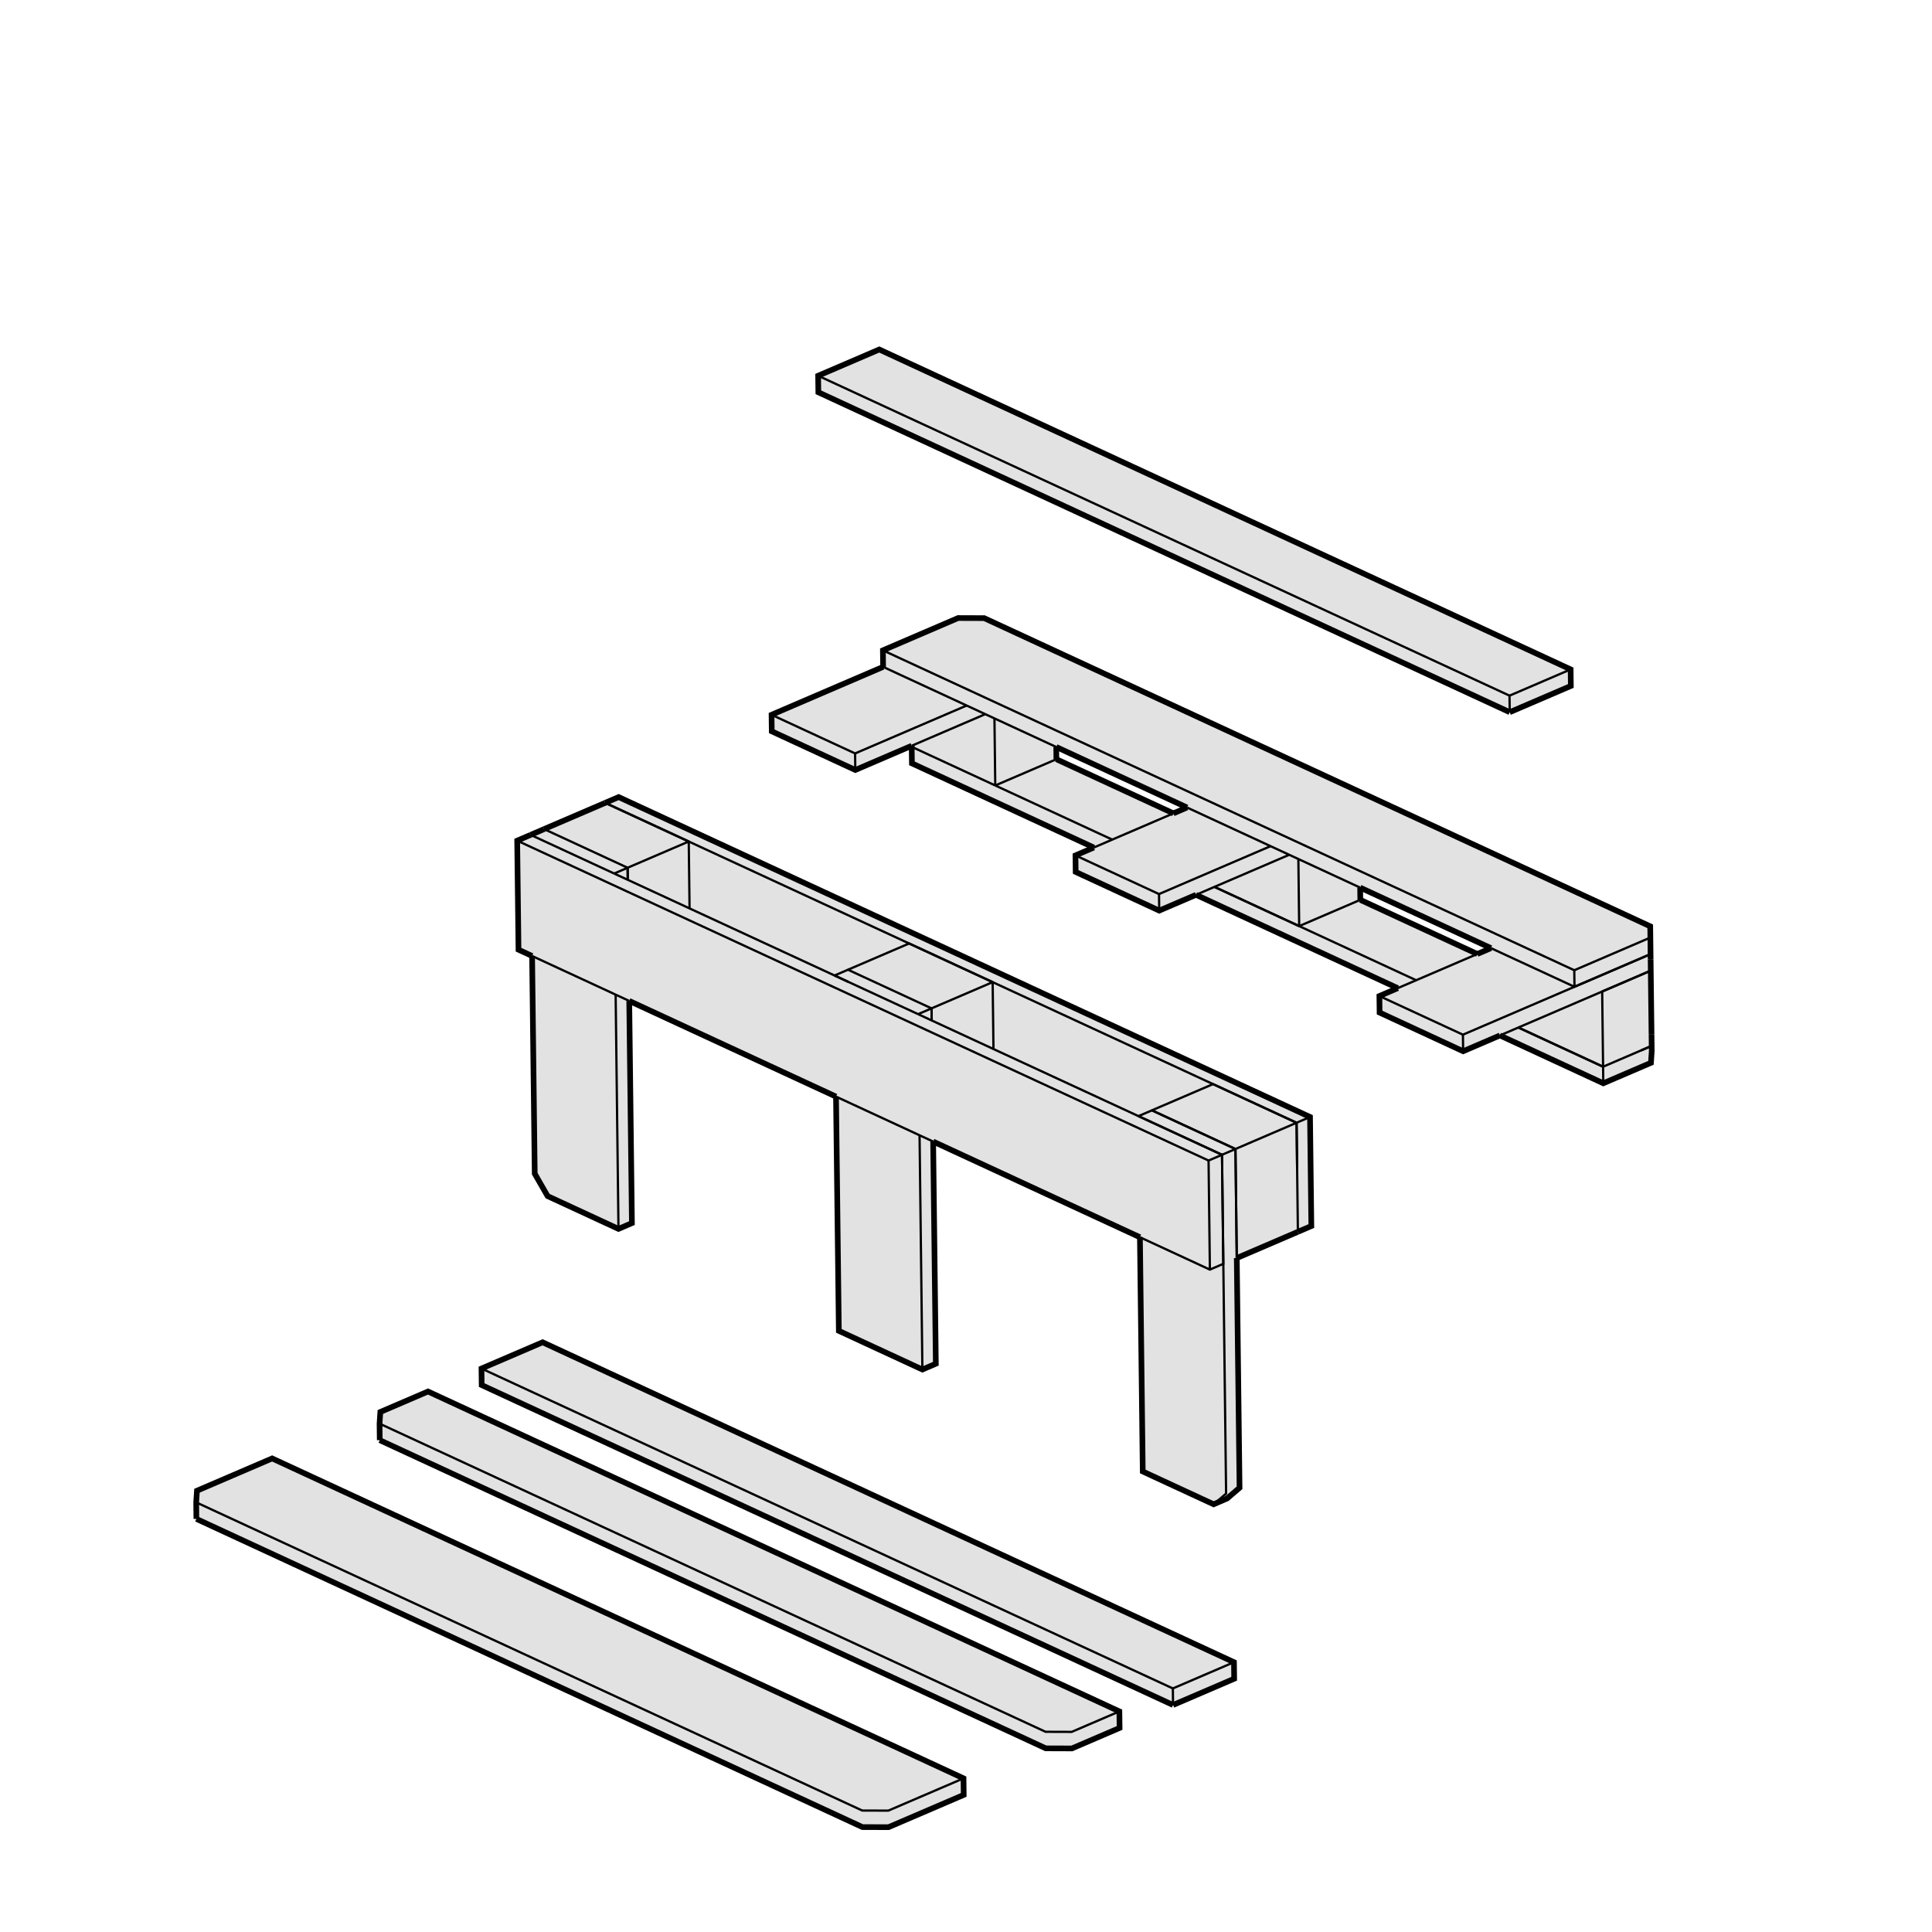 <?xml version="1.0" encoding="ascii"?>
<svg xmlns="http://www.w3.org/2000/svg" xmlns:inkscape="http://www.inkscape.org/namespaces/inkscape" height="1024" version="1.1" width="1024">
  <g id="RenderLayer_Contour" inkscape:groupmode="lineset" inkscape:label="RenderLayer_Contour">
    <g id="fills" inkscape:groupmode="layer" inkscape:label="fills">
      <path d=" M 201.279, 763.316 554.282, 926.657 568.127, 926.705 593.396, 915.854 593.290, 907.085 226.851, 737.526 201.582, 748.377 201.173, 754.546 201.279, 763.316 z" fill="rgb(226, 226, 226)" fill-opacity="1.0" fill-rule="evenodd" stroke="none"/>
      <path d=" M 104.093, 805.051 457.096, 968.392 470.941, 968.440 510.787, 951.329 510.681, 942.559 144.242, 773.001 104.396, 790.112 103.987, 796.281 104.093, 805.051 z" fill="rgb(226, 226, 226)" fill-opacity="1.0" fill-rule="evenodd" stroke="none"/>
      <path d=" M 621.742, 903.682 654.137, 889.770 654.031, 881.000 287.592, 711.442 255.197, 725.353 255.303, 734.123 621.742, 903.682 z" fill="rgb(226, 226, 226)" fill-opacity="1.0" fill-rule="evenodd" stroke="none"/>
      <path d=" M 655.514, 666.796 655.514, 666.796 z" fill="rgb(226, 226, 226)" fill-opacity="1.0" fill-rule="evenodd" stroke="none"/>
      <path d=" M 656.985, 788.575 655.514, 666.796 687.910, 652.884 687.910, 652.884 695.037, 649.823 694.338, 592.023 327.899, 422.465 320.772, 425.525 320.772, 425.525 288.377, 439.437 288.377, 439.437 281.250, 442.497 281.250, 442.498 274.123, 445.558 274.821, 503.358 282.025, 506.692 283.419, 622.077 290.243, 633.955 327.803, 651.335 334.930, 648.274 333.507, 530.514 443.106, 581.227 444.606, 705.382 488.884, 725.870 496.011, 722.809 494.588, 605.049 604.186, 655.762 605.686, 779.917 643.246, 797.296 650.373, 794.236 656.985, 788.575 z" fill="rgb(226, 226, 226)" fill-opacity="1.0" fill-rule="evenodd" stroke="none"/>
      <path d=" M 800.183, 377.479 832.579, 363.567 832.473, 354.797 466.034, 185.239 433.638, 199.151 433.744, 207.920 800.183, 377.479 z" fill="rgb(226, 226, 226)" fill-opacity="1.0" fill-rule="evenodd" stroke="none"/>
      <path d=" M 874.866, 508.505 874.866, 508.505 874.866, 508.505 874.760, 499.736 874.760, 499.735 874.654, 490.966 521.651, 327.625 507.806, 327.577 467.960, 344.688 468.066, 353.458 408.944, 378.846 409.050, 387.616 453.328, 408.104 483.225, 395.266 483.231, 395.829 483.231, 395.829 483.337, 404.599 579.743, 449.208 570.024, 453.381 570.130, 462.151 614.409, 482.639 633.902, 474.268 740.824, 523.743 731.105, 527.916 731.211, 536.686 775.489, 557.174 794.983, 548.803 849.776, 574.157 875.045, 563.306 875.454, 557.137 875.348, 548.367 875.348, 548.367 874.866, 508.505 z M 720.985, 476.941 720.985, 476.941 720.907, 470.452 790.227, 502.528 782.994, 505.634 720.985, 476.941 z  M 559.905, 402.406 559.905, 402.406 559.826, 395.917 629.146, 427.993 621.914, 431.099 559.905, 402.406 z" fill="rgb(226, 226, 226)" fill-opacity="1.0" fill-rule="evenodd" stroke="none"/>
    </g>
    <g id="strokes" inkscape:groupmode="layer" inkscape:label="strokes">
      <path d=" M 875.348, 548.367 874.866, 508.505 874.866, 508.505 " fill="none" stroke="rgb(0, 0, 0)" stroke-linecap="butt" stroke-linejoin="mitter" stroke-opacity="1.0" stroke-width="3.0"/>
      <path d=" M 483.231, 395.829 483.337, 404.599 574.093, 446.593 579.743, 449.208 " fill="none" stroke="rgb(0, 0, 0)" stroke-linecap="butt" stroke-linejoin="mitter" stroke-opacity="1.0" stroke-width="3.0"/>
      <path d=" M 794.983, 548.803 849.776, 574.157 875.045, 563.306 875.454, 557.137 875.348, 548.367 875.348, 548.367 " fill="none" stroke="rgb(0, 0, 0)" stroke-linecap="butt" stroke-linejoin="mitter" stroke-opacity="1.0" stroke-width="3.0"/>
      <path d=" M 740.824, 523.743 731.105, 527.916 731.211, 536.686 775.489, 557.174 794.983, 548.803 " fill="none" stroke="rgb(0, 0, 0)" stroke-linecap="butt" stroke-linejoin="mitter" stroke-opacity="1.0" stroke-width="3.0"/>
      <path d=" M 874.866, 508.505 874.866, 508.505 874.760, 499.736 874.760, 499.735 " fill="none" stroke="rgb(0, 0, 0)" stroke-linecap="butt" stroke-linejoin="mitter" stroke-opacity="1.0" stroke-width="3.0"/>
      <path d=" M 800.183, 377.479 832.579, 363.567 832.473, 354.797 741.718, 312.803 650.962, 270.809 560.207, 228.815 466.034, 185.239 433.638, 199.151 433.744, 207.920 524.499, 249.914 615.254, 291.909 706.009, 333.903 800.183, 377.479 " fill="none" stroke="rgb(0, 0, 0)" stroke-linecap="butt" stroke-linejoin="mitter" stroke-opacity="1.0" stroke-width="3.0"/>
      <path d=" M 874.760, 499.735 874.654, 490.966 783.899, 448.972 693.144, 406.978 602.389, 364.983 521.651, 327.625 507.806, 327.577 467.960, 344.688 468.066, 353.458 " fill="none" stroke="rgb(0, 0, 0)" stroke-linecap="butt" stroke-linejoin="mitter" stroke-opacity="1.0" stroke-width="3.0"/>
      <path d=" M 579.743, 449.208 570.024, 453.381 570.130, 462.151 614.409, 482.639 633.902, 474.268 " fill="none" stroke="rgb(0, 0, 0)" stroke-linecap="butt" stroke-linejoin="mitter" stroke-opacity="1.0" stroke-width="3.0"/>
      <path d=" M 468.066, 353.458 408.944, 378.846 409.050, 387.616 453.328, 408.104 483.225, 395.266 " fill="none" stroke="rgb(0, 0, 0)" stroke-linecap="butt" stroke-linejoin="mitter" stroke-opacity="1.0" stroke-width="3.0"/>
      <path d=" M 720.985, 476.941 720.985, 476.941 720.907, 470.452 " fill="none" stroke="rgb(0, 0, 0)" stroke-linecap="butt" stroke-linejoin="mitter" stroke-opacity="1.0" stroke-width="3.0"/>
      <path d=" M 483.225, 395.266 483.231, 395.829 483.231, 395.829 " fill="none" stroke="rgb(0, 0, 0)" stroke-linecap="butt" stroke-linejoin="mitter" stroke-opacity="1.0" stroke-width="3.0"/>
      <path d=" M 559.905, 402.406 559.905, 402.406 559.826, 395.917 " fill="none" stroke="rgb(0, 0, 0)" stroke-linecap="butt" stroke-linejoin="mitter" stroke-opacity="1.0" stroke-width="3.0"/>
      <path d=" M 604.186, 655.762 605.394, 755.755 605.686, 779.917 643.246, 797.296 650.373, 794.236 656.985, 788.575 655.777, 688.582 655.514, 666.796 " fill="none" stroke="rgb(0, 0, 0)" stroke-linecap="butt" stroke-linejoin="mitter" stroke-opacity="1.0" stroke-width="3.0"/>
      <path d=" M 281.250, 442.498 274.123, 445.558 274.821, 503.358 282.025, 506.692 " fill="none" stroke="rgb(0, 0, 0)" stroke-linecap="butt" stroke-linejoin="mitter" stroke-opacity="1.0" stroke-width="3.0"/>
      <path d=" M 655.514, 666.796 655.514, 666.796 687.910, 652.884 687.910, 652.884 " fill="none" stroke="rgb(0, 0, 0)" stroke-linecap="butt" stroke-linejoin="mitter" stroke-opacity="1.0" stroke-width="3.0"/>
      <path d=" M 687.910, 652.884 695.037, 649.823 694.338, 592.023 603.583, 550.029 512.828, 508.035 422.073, 466.041 327.899, 422.465 320.774, 425.525 320.773, 425.525 " fill="none" stroke="rgb(0, 0, 0)" stroke-linecap="butt" stroke-linejoin="mitter" stroke-opacity="1.0" stroke-width="3.0"/>
      <path d=" M 443.106, 581.227 444.314, 681.220 444.606, 705.382 488.884, 725.870 496.011, 722.809 494.803, 622.817 494.588, 605.049 " fill="none" stroke="rgb(0, 0, 0)" stroke-linecap="butt" stroke-linejoin="mitter" stroke-opacity="1.0" stroke-width="3.0"/>
      <path d=" M 288.377, 439.437 288.377, 439.437 281.250, 442.497 281.250, 442.498 " fill="none" stroke="rgb(0, 0, 0)" stroke-linecap="butt" stroke-linejoin="mitter" stroke-opacity="1.0" stroke-width="3.0"/>
      <path d=" M 282.025, 506.692 283.233, 606.684 283.419, 622.077 290.243, 633.955 327.803, 651.335 334.930, 648.274 333.722, 548.282 333.507, 530.514 " fill="none" stroke="rgb(0, 0, 0)" stroke-linecap="butt" stroke-linejoin="mitter" stroke-opacity="1.0" stroke-width="3.0"/>
      <path d=" M 320.772, 425.525 320.772, 425.525 288.377, 439.437 " fill="none" stroke="rgb(0, 0, 0)" stroke-linecap="butt" stroke-linejoin="mitter" stroke-opacity="1.0" stroke-width="3.0"/>
      <path d=" M 621.742, 903.682 654.137, 889.770 654.031, 881.000 563.276, 839.006 472.521, 797.012 381.766, 755.018 287.592, 711.442 255.197, 725.353 255.303, 734.123 346.058, 776.117 436.813, 818.111 527.568, 860.106 621.742, 903.682 " fill="none" stroke="rgb(0, 0, 0)" stroke-linecap="butt" stroke-linejoin="mitter" stroke-opacity="1.0" stroke-width="3.0"/>
      <path d=" M 104.093, 805.051 194.848, 847.045 285.603, 889.039 376.358, 931.033 457.096, 968.392 470.941, 968.440 510.787, 951.329 510.681, 942.559 419.926, 900.565 329.171, 858.571 238.416, 816.577 144.242, 773.001 104.396, 790.112 103.987, 796.281 104.093, 805.051 " fill="none" stroke="rgb(0, 0, 0)" stroke-linecap="butt" stroke-linejoin="mitter" stroke-opacity="1.0" stroke-width="3.0"/>
      <path d=" M 201.279, 763.316 292.034, 805.310 382.789, 847.304 473.545, 889.298 554.282, 926.657 568.127, 926.705 593.396, 915.854 593.290, 907.085 502.535, 865.090 411.780, 823.096 321.025, 781.102 226.851, 737.526 201.582, 748.377 201.173, 754.546 201.279, 763.316 " fill="none" stroke="rgb(0, 0, 0)" stroke-linecap="butt" stroke-linejoin="mitter" stroke-opacity="1.0" stroke-width="3.0"/>
      <path d=" M 494.588, 605.049 585.343, 647.043 604.186, 655.762 " fill="none" stroke="rgb(0, 0, 0)" stroke-linecap="butt" stroke-linejoin="mitter" stroke-opacity="1.0" stroke-width="3.0"/>
      <path d=" M 333.507, 530.514 424.263, 572.508 443.106, 581.227 " fill="none" stroke="rgb(0, 0, 0)" stroke-linecap="butt" stroke-linejoin="mitter" stroke-opacity="1.0" stroke-width="3.0"/>
      <path d=" M 629.146, 427.993 621.914, 431.099 " fill="none" stroke="rgb(0, 0, 0)" stroke-linecap="butt" stroke-linejoin="mitter" stroke-opacity="1.0" stroke-width="3.0"/>
      <path d=" M 720.907, 470.452 790.227, 502.528 " fill="none" stroke="rgb(0, 0, 0)" stroke-linecap="butt" stroke-linejoin="mitter" stroke-opacity="1.0" stroke-width="3.0"/>
      <path d=" M 559.826, 395.917 629.146, 427.993 " fill="none" stroke="rgb(0, 0, 0)" stroke-linecap="butt" stroke-linejoin="mitter" stroke-opacity="1.0" stroke-width="3.0"/>
      <path d=" M 790.227, 502.528 782.994, 505.634 " fill="none" stroke="rgb(0, 0, 0)" stroke-linecap="butt" stroke-linejoin="mitter" stroke-opacity="1.0" stroke-width="3.0"/>
      <path d=" M 633.902, 474.268 724.657, 516.262 740.824, 523.743 " fill="none" stroke="rgb(0, 0, 0)" stroke-linecap="butt" stroke-linejoin="mitter" stroke-opacity="1.0" stroke-width="3.0"/>
      <path d=" M 621.914, 431.099 559.905, 402.406 " fill="none" stroke="rgb(0, 0, 0)" stroke-linecap="butt" stroke-linejoin="mitter" stroke-opacity="1.0" stroke-width="3.0"/>
      <path d=" M 782.994, 505.634 720.985, 476.941 " fill="none" stroke="rgb(0, 0, 0)" stroke-linecap="butt" stroke-linejoin="mitter" stroke-opacity="1.0" stroke-width="3.0"/>
    </g>
  </g>
  <g id="RenderLayer_InLine" inkscape:groupmode="lineset" inkscape:label="RenderLayer_InLine">
    <g id="strokes" inkscape:groupmode="layer" inkscape:label="strokes">
      <path d=" M 805.386, 544.336 805.392, 544.899 805.392, 544.899 814.468, 549.099 823.543, 553.298 832.619, 557.498 841.694, 561.697 849.670, 565.388 849.670, 565.388 858.859, 561.442 868.048, 557.496 869.854, 556.720 872.291, 555.674 874.939, 554.537 875.348, 548.367 875.348, 548.367 " fill="none" stroke="rgb(0, 0, 0)" stroke-linecap="butt" stroke-linejoin="mitter" stroke-opacity="1.0" stroke-width="1.2"/>
      <path d=" M 849.670, 565.388 849.550, 555.388 849.429, 545.389 849.319, 536.324 849.198, 526.324 849.189, 525.525 849.189, 525.525 853.147, 523.826 862.336, 519.880 871.524, 515.934 874.457, 514.674 874.866, 508.505 " fill="none" stroke="rgb(0, 0, 0)" stroke-linecap="butt" stroke-linejoin="mitter" stroke-opacity="1.0" stroke-width="1.2"/>
      <path d=" M 869.854, 556.720 874.939, 554.537 875.348, 548.367 " fill="none" stroke="rgb(0, 0, 0)" stroke-linecap="butt" stroke-linejoin="mitter" stroke-opacity="1.0" stroke-width="1.2"/>
      <path d=" M 849.776, 574.157 849.670, 565.388 849.670, 565.388 840.595, 561.188 831.519, 556.989 822.444, 552.789 813.368, 548.590 805.392, 544.899 804.758, 544.606 " fill="none" stroke="rgb(0, 0, 0)" stroke-linecap="butt" stroke-linejoin="mitter" stroke-opacity="1.0" stroke-width="1.2"/>
      <path d=" M 874.760, 499.736 874.351, 505.905 871.704, 507.042 862.515, 510.988 853.326, 514.933 844.138, 518.879 834.949, 522.825 827.272, 526.122 818.084, 530.068 808.895, 534.014 805.280, 535.566 796.091, 539.512 786.903, 543.458 785.102, 544.231 775.913, 548.177 775.383, 548.405 " fill="none" stroke="rgb(0, 0, 0)" stroke-linecap="butt" stroke-linejoin="mitter" stroke-opacity="1.0" stroke-width="1.2"/>
      <path d=" M 731.105, 527.916 740.181, 532.116 749.256, 536.315 758.332, 540.515 767.407, 544.714 775.383, 548.405 775.489, 557.174 " fill="none" stroke="rgb(0, 0, 0)" stroke-linecap="butt" stroke-linejoin="mitter" stroke-opacity="1.0" stroke-width="1.2"/>
      <path d=" M 794.983, 548.803 804.171, 544.857 804.758, 544.606 805.386, 544.336 814.574, 540.390 823.763, 536.444 827.378, 534.892 836.567, 530.946 837.153, 530.694 837.781, 530.424 846.970, 526.478 849.189, 525.525 853.147, 523.826 862.336, 519.880 871.524, 515.934 874.457, 514.674 874.866, 508.505 " fill="none" stroke="rgb(0, 0, 0)" stroke-linecap="butt" stroke-linejoin="mitter" stroke-opacity="1.0" stroke-width="1.2"/>
      <path d=" M 433.638, 199.151 442.714, 203.350 451.789, 207.549 460.865, 211.749 469.940, 215.948 479.016, 220.148 488.091, 224.347 497.167, 228.546 506.242, 232.746 515.318, 236.945 524.393, 241.145 533.469, 245.344 542.544, 249.544 551.620, 253.743 560.695, 257.942 569.771, 262.142 578.846, 266.341 587.922, 270.541 596.997, 274.740 606.073, 278.939 615.148, 283.139 624.224, 287.338 633.299, 291.538 642.375, 295.737 651.450, 299.936 660.526, 304.136 669.601, 308.335 678.677, 312.535 687.752, 316.734 696.828, 320.934 705.903, 325.133 714.979, 329.332 724.054, 333.532 733.130, 337.731 742.205, 341.931 751.281, 346.130 760.356, 350.329 769.432, 354.529 778.508, 358.728 787.583, 362.928 800.077, 368.709 " fill="none" stroke="rgb(0, 0, 0)" stroke-linecap="butt" stroke-linejoin="mitter" stroke-opacity="1.0" stroke-width="1.2"/>
      <path d=" M 800.183, 377.479 800.077, 368.709 809.266, 364.763 818.454, 360.817 827.643, 356.871 832.473, 354.797 " fill="none" stroke="rgb(0, 0, 0)" stroke-linecap="butt" stroke-linejoin="mitter" stroke-opacity="1.0" stroke-width="1.2"/>
      <path d=" M 468.066, 353.458 468.066, 353.458 477.141, 357.657 477.947, 358.030 482.802, 360.276 491.877, 364.476 500.953, 368.675 510.028, 372.874 512.344, 373.946 521.419, 378.145 522.225, 378.518 527.080, 380.765 536.155, 384.964 545.231, 389.163 554.306, 393.363 559.826, 395.917 " fill="none" stroke="rgb(0, 0, 0)" stroke-linecap="butt" stroke-linejoin="mitter" stroke-opacity="1.0" stroke-width="1.2"/>
      <path d=" M 790.227, 502.528 799.302, 506.727 800.108, 507.100 804.963, 509.346 814.038, 513.546 823.114, 517.745 832.189, 521.945 834.505, 523.016 837.675, 521.655 839.308, 520.953 848.497, 517.008 857.685, 513.062 866.874, 509.116 871.703, 507.042 871.704, 507.042 874.351, 505.905 874.760, 499.736 874.760, 499.735 " fill="none" stroke="rgb(0, 0, 0)" stroke-linecap="butt" stroke-linejoin="mitter" stroke-opacity="1.0" stroke-width="1.2"/>
      <path d=" M 834.399, 514.246 843.587, 510.300 852.776, 506.355 861.823, 502.470 871.011, 498.524 871.598, 498.272 874.245, 497.135 874.654, 490.966 " fill="none" stroke="rgb(0, 0, 0)" stroke-linecap="butt" stroke-linejoin="mitter" stroke-opacity="1.0" stroke-width="1.2"/>
      <path d=" M 467.960, 344.688 477.035, 348.887 477.841, 349.260 486.916, 353.459 487.721, 353.832 496.797, 358.031 505.873, 362.231 514.948, 366.430 524.024, 370.630 532.000, 374.320 541.075, 378.520 550.151, 382.719 559.226, 386.919 559.721, 387.147 568.796, 391.347 577.872, 395.546 586.947, 399.746 596.023, 403.945 605.098, 408.144 614.174, 412.344 623.249, 416.543 632.325, 420.743 638.921, 423.795 647.997, 427.994 648.802, 428.367 657.878, 432.566 666.953, 436.766 676.029, 440.965 685.104, 445.165 693.080, 448.855 702.156, 453.055 711.231, 457.254 720.307, 461.454 720.801, 461.682 729.877, 465.882 738.952, 470.081 748.028, 474.281 757.103, 478.480 766.179, 482.679 775.254, 486.879 784.330, 491.078 793.405, 495.278 800.002, 498.330 809.077, 502.529 809.883, 502.902 818.958, 507.102 828.034, 511.301 834.399, 514.246 834.505, 523.016 " fill="none" stroke="rgb(0, 0, 0)" stroke-linecap="butt" stroke-linejoin="mitter" stroke-opacity="1.0" stroke-width="1.2"/>
      <path d=" M 614.303, 473.870 614.409, 482.639 " fill="none" stroke="rgb(0, 0, 0)" stroke-linecap="butt" stroke-linejoin="mitter" stroke-opacity="1.0" stroke-width="1.2"/>
      <path d=" M 673.424, 448.481 666.192, 451.587 657.003, 455.533 647.815, 459.479 644.199, 461.031 635.011, 464.977 625.822, 468.923 624.021, 469.696 614.833, 473.642 614.303, 473.870 605.227, 469.670 596.152, 465.471 587.076, 461.271 578.000, 457.072 570.024, 453.381 " fill="none" stroke="rgb(0, 0, 0)" stroke-linecap="butt" stroke-linejoin="mitter" stroke-opacity="1.0" stroke-width="1.2"/>
      <path d=" M 453.222, 399.335 453.328, 408.104 " fill="none" stroke="rgb(0, 0, 0)" stroke-linecap="butt" stroke-linejoin="mitter" stroke-opacity="1.0" stroke-width="1.2"/>
      <path d=" M 512.344, 373.946 503.155, 377.892 493.967, 381.838 484.778, 385.783 483.119, 386.496 473.930, 390.442 464.741, 394.388 455.553, 398.334 453.222, 399.335 444.146, 395.135 435.071, 390.936 425.995, 386.736 416.920, 382.537 408.944, 378.846 " fill="none" stroke="rgb(0, 0, 0)" stroke-linecap="butt" stroke-linejoin="mitter" stroke-opacity="1.0" stroke-width="1.2"/>
      <path d=" M 644.305, 469.801 644.312, 470.364 644.312, 470.364 653.387, 474.564 662.463, 478.763 671.538, 482.963 680.614, 487.162 688.590, 490.853 688.590, 490.853 697.779, 486.907 706.967, 482.961 711.211, 481.139 720.399, 477.193 720.985, 476.941 " fill="none" stroke="rgb(0, 0, 0)" stroke-linecap="butt" stroke-linejoin="mitter" stroke-opacity="1.0" stroke-width="1.2"/>
      <path d=" M 655.514, 666.796 655.393, 656.796 655.351, 653.260 655.230, 643.261 655.163, 637.731 655.163, 637.731 655.086, 631.337 654.965, 621.338 654.844, 611.339 654.816, 608.995 654.816, 608.995 645.740, 604.796 643.284, 603.660 634.209, 599.460 625.133, 595.261 616.058, 591.061 610.538, 588.507 610.538, 588.507 603.411, 591.568 603.411, 591.568 " fill="none" stroke="rgb(0, 0, 0)" stroke-linecap="butt" stroke-linejoin="mitter" stroke-opacity="1.0" stroke-width="1.2"/>
      <path d=" M 603.411, 591.568 610.615, 594.901 619.690, 599.101 628.766, 603.300 637.841, 607.499 646.917, 611.699 647.689, 612.056 " fill="none" stroke="rgb(0, 0, 0)" stroke-linecap="butt" stroke-linejoin="mitter" stroke-opacity="1.0" stroke-width="1.2"/>
      <path d=" M 643.246, 797.296 649.858, 791.635 649.737, 781.636 649.617, 771.637 649.496, 761.637 649.375, 751.638 649.254, 741.639 649.133, 731.640 649.013, 721.640 648.892, 711.641 648.771, 701.642 648.650, 691.643 648.529, 681.643 648.409, 671.644 648.387, 669.856 648.310, 663.462 648.189, 653.463 648.068, 643.463 647.959, 634.398 647.838, 624.399 647.717, 614.399 647.689, 612.056 647.689, 612.056 654.816, 608.995 " fill="none" stroke="rgb(0, 0, 0)" stroke-linecap="butt" stroke-linejoin="mitter" stroke-opacity="1.0" stroke-width="1.2"/>
      <path d=" M 604.186, 655.762 611.391, 659.095 620.466, 663.295 629.542, 667.494 638.617, 671.694 641.260, 672.917 648.387, 669.856 648.387, 669.856 648.310, 663.462 648.189, 653.463 648.068, 643.463 647.959, 634.398 647.959, 634.398 647.881, 628.004 647.761, 618.004 647.689, 612.056 647.689, 612.056 643.362, 610.054 634.286, 605.854 625.211, 601.655 616.135, 597.455 610.615, 594.901 610.615, 594.901 603.411, 591.568 594.335, 587.368 585.260, 583.169 576.184, 578.969 567.109, 574.770 558.033, 570.571 548.958, 566.371 539.882, 562.172 530.807, 557.972 526.559, 556.007 517.484, 551.807 508.408, 547.608 499.333, 543.409 493.812, 540.854 493.812, 540.854 486.608, 537.521 " fill="none" stroke="rgb(0, 0, 0)" stroke-linecap="butt" stroke-linejoin="mitter" stroke-opacity="1.0" stroke-width="1.2"/>
      <path d=" M 640.562, 615.117 631.486, 610.917 622.411, 606.718 613.335, 602.518 610.692, 601.295 603.488, 597.962 594.412, 593.762 585.337, 589.563 576.261, 585.363 567.186, 581.164 558.110, 576.965 549.035, 572.765 539.959, 568.566 530.884, 564.366 526.636, 562.401 517.561, 558.202 508.485, 554.002 499.410, 549.803 493.890, 547.249 484.814, 543.049 475.739, 538.850 466.663, 534.650 457.588, 530.451 449.612, 526.760 442.407, 523.427 433.332, 519.227 424.256, 515.028 415.181, 510.828 406.105, 506.629 397.030, 502.430 387.954, 498.230 378.879, 494.031 369.803, 489.831 365.556, 487.866 356.480, 483.667 347.405, 479.467 338.329, 475.268 332.809, 472.713 323.734, 468.514 321.278, 467.378 312.202, 463.178 303.127, 458.979 294.051, 454.779 288.531, 452.225 281.327, 448.892 274.123, 445.558 " fill="none" stroke="rgb(0, 0, 0)" stroke-linecap="butt" stroke-linejoin="mitter" stroke-opacity="1.0" stroke-width="1.2"/>
      <path d=" M 641.260, 672.917 641.139, 662.917 641.105, 660.128 640.985, 650.129 640.864, 640.130 640.754, 631.064 640.634, 621.065 640.562, 615.117 647.689, 612.056 " fill="none" stroke="rgb(0, 0, 0)" stroke-linecap="butt" stroke-linejoin="mitter" stroke-opacity="1.0" stroke-width="1.2"/>
      <path d=" M 282.101, 442.891 281.250, 442.498 281.250, 442.498 281.250, 442.498 " fill="none" stroke="rgb(0, 0, 0)" stroke-linecap="butt" stroke-linejoin="mitter" stroke-opacity="1.0" stroke-width="1.2"/>
      <path d=" M 687.910, 652.884 687.832, 646.490 687.712, 636.491 687.591, 626.491 687.504, 619.328 687.383, 609.329 687.263, 599.330 687.211, 595.084 687.211, 595.084 678.136, 590.884 669.060, 586.685 659.985, 582.485 650.909, 578.286 642.933, 574.595 642.933, 574.595 633.745, 578.541 624.556, 582.487 615.367, 586.433 610.538, 588.507 610.538, 588.507 " fill="none" stroke="rgb(0, 0, 0)" stroke-linecap="butt" stroke-linejoin="mitter" stroke-opacity="1.0" stroke-width="1.2"/>
      <path d=" M 654.816, 608.995 654.816, 608.995 645.740, 604.796 636.665, 600.597 627.589, 596.397 618.514, 592.198 610.538, 588.507 " fill="none" stroke="rgb(0, 0, 0)" stroke-linecap="butt" stroke-linejoin="mitter" stroke-opacity="1.0" stroke-width="1.2"/>
      <path d=" M 655.514, 666.796 655.393, 656.796 655.351, 653.260 655.230, 643.261 655.163, 637.731 655.042, 627.732 654.921, 617.733 654.816, 608.995 664.004, 605.049 673.193, 601.104 682.382, 597.158 687.211, 595.084 " fill="none" stroke="rgb(0, 0, 0)" stroke-linecap="butt" stroke-linejoin="mitter" stroke-opacity="1.0" stroke-width="1.2"/>
      <path d=" M 687.211, 595.084 687.211, 595.084 678.136, 590.884 669.060, 586.685 659.985, 582.485 650.909, 578.286 642.933, 574.595 633.858, 570.396 624.782, 566.197 615.707, 561.997 606.631, 557.798 597.556, 553.598 588.480, 549.399 579.405, 545.199 570.329, 541.000 561.254, 536.801 552.178, 532.601 543.103, 528.402 534.027, 524.202 526.131, 520.549 517.055, 516.349 507.980, 512.150 498.904, 507.950 489.829, 503.751 481.853, 500.060 472.777, 495.861 463.702, 491.661 454.626, 487.462 445.551, 483.263 436.475, 479.063 427.400, 474.864 418.324, 470.664 409.249, 466.465 400.173, 462.266 391.098, 458.066 382.022, 453.867 372.947, 449.667 363.871, 445.468 354.796, 441.269 345.720, 437.069 336.644, 432.870 327.569, 428.670 321.738, 425.972 320.772, 425.525 " fill="none" stroke="rgb(0, 0, 0)" stroke-linecap="butt" stroke-linejoin="mitter" stroke-opacity="1.0" stroke-width="1.2"/>
      <path d=" M 694.338, 592.023 687.211, 595.084 687.332, 605.083 687.453, 615.082 687.504, 619.328 " fill="none" stroke="rgb(0, 0, 0)" stroke-linecap="butt" stroke-linejoin="mitter" stroke-opacity="1.0" stroke-width="1.2"/>
      <path d=" M 526.559, 556.007 526.438, 546.008 526.318, 536.008 526.197, 526.009 526.131, 520.549 526.131, 520.549 517.055, 516.349 507.980, 512.150 498.904, 507.950 489.829, 503.751 481.853, 500.060 481.853, 500.060 472.664, 504.006 463.475, 507.952 454.287, 511.898 449.457, 513.972 " fill="none" stroke="rgb(0, 0, 0)" stroke-linecap="butt" stroke-linejoin="mitter" stroke-opacity="1.0" stroke-width="1.2"/>
      <path d=" M 493.735, 534.460 493.735, 534.460 " fill="none" stroke="rgb(0, 0, 0)" stroke-linecap="butt" stroke-linejoin="mitter" stroke-opacity="1.0" stroke-width="1.2"/>
      <path d=" M 526.131, 520.549 516.942, 524.495 507.754, 528.440 498.565, 532.386 493.735, 534.460 493.812, 540.854 " fill="none" stroke="rgb(0, 0, 0)" stroke-linecap="butt" stroke-linejoin="mitter" stroke-opacity="1.0" stroke-width="1.2"/>
      <path d=" M 493.812, 540.854 493.735, 534.460 493.735, 534.460 484.660, 530.261 482.204, 529.124 473.128, 524.925 464.053, 520.726 454.977, 516.526 449.457, 513.972 449.457, 513.972 442.330, 517.033 442.330, 517.033 " fill="none" stroke="rgb(0, 0, 0)" stroke-linecap="butt" stroke-linejoin="mitter" stroke-opacity="1.0" stroke-width="1.2"/>
      <path d=" M 442.330, 517.033 449.534, 520.366 458.610, 524.565 467.685, 528.765 476.761, 532.964 485.836, 537.164 486.608, 537.521 " fill="none" stroke="rgb(0, 0, 0)" stroke-linecap="butt" stroke-linejoin="mitter" stroke-opacity="1.0" stroke-width="1.2"/>
      <path d=" M 486.608, 537.521 486.608, 537.521 493.735, 534.460 " fill="none" stroke="rgb(0, 0, 0)" stroke-linecap="butt" stroke-linejoin="mitter" stroke-opacity="1.0" stroke-width="1.2"/>
      <path d=" M 281.250, 442.497 281.250, 442.498 282.101, 442.891 288.454, 445.831 297.529, 450.030 306.605, 454.230 315.680, 458.429 321.201, 460.984 325.528, 462.986 " fill="none" stroke="rgb(0, 0, 0)" stroke-linecap="butt" stroke-linejoin="mitter" stroke-opacity="1.0" stroke-width="1.2"/>
      <path d=" M 325.528, 462.986 325.528, 462.986 332.655, 459.925 " fill="none" stroke="rgb(0, 0, 0)" stroke-linecap="butt" stroke-linejoin="mitter" stroke-opacity="1.0" stroke-width="1.2"/>
      <path d=" M 332.732, 466.319 332.655, 459.925 332.655, 459.925 328.328, 457.923 321.123, 454.589 321.123, 454.589 312.048, 450.390 302.972, 446.191 293.897, 441.991 288.377, 439.437 " fill="none" stroke="rgb(0, 0, 0)" stroke-linecap="butt" stroke-linejoin="mitter" stroke-opacity="1.0" stroke-width="1.2"/>
      <path d=" M 365.479, 481.472 365.358, 471.473 365.237, 461.473 365.116, 451.474 365.050, 446.014 355.975, 441.814 346.899, 437.615 337.824, 433.415 328.748, 429.216 327.977, 428.859 321.738, 425.972 320.772, 425.525 " fill="none" stroke="rgb(0, 0, 0)" stroke-linecap="butt" stroke-linejoin="mitter" stroke-opacity="1.0" stroke-width="1.2"/>
      <path d=" M 332.655, 459.925 332.655, 459.925 " fill="none" stroke="rgb(0, 0, 0)" stroke-linecap="butt" stroke-linejoin="mitter" stroke-opacity="1.0" stroke-width="1.2"/>
      <path d=" M 365.050, 446.014 355.862, 449.959 346.673, 453.905 337.484, 457.851 332.655, 459.925 332.732, 466.319 " fill="none" stroke="rgb(0, 0, 0)" stroke-linecap="butt" stroke-linejoin="mitter" stroke-opacity="1.0" stroke-width="1.2"/>
      <path d=" M 255.197, 725.353 264.272, 729.553 273.348, 733.752 282.423, 737.952 291.499, 742.151 300.574, 746.351 309.650, 750.550 318.725, 754.749 327.801, 758.949 336.876, 763.148 345.952, 767.348 355.027, 771.547 364.103, 775.746 373.178, 779.946 382.254, 784.145 391.329, 788.345 400.405, 792.544 409.481, 796.743 418.556, 800.943 427.632, 805.142 436.707, 809.342 445.783, 813.541 454.858, 817.741 463.934, 821.940 473.009, 826.139 482.085, 830.339 491.160, 834.538 500.236, 838.738 509.311, 842.937 518.387, 847.136 527.462, 851.336 536.538, 855.535 545.613, 859.735 554.689, 863.934 563.764, 868.134 572.840, 872.333 581.915, 876.532 590.991, 880.732 600.066, 884.931 609.142, 889.131 621.636, 894.912 " fill="none" stroke="rgb(0, 0, 0)" stroke-linecap="butt" stroke-linejoin="mitter" stroke-opacity="1.0" stroke-width="1.2"/>
      <path d=" M 621.742, 903.682 621.636, 894.912 630.824, 890.966 640.013, 887.020 649.202, 883.074 654.031, 881.000 " fill="none" stroke="rgb(0, 0, 0)" stroke-linecap="butt" stroke-linejoin="mitter" stroke-opacity="1.0" stroke-width="1.2"/>
      <path d=" M 103.987, 796.281 113.062, 800.481 122.138, 804.680 131.213, 808.880 140.289, 813.079 149.364, 817.278 158.440, 821.478 167.515, 825.677 176.591, 829.877 185.666, 834.076 194.742, 838.275 203.817, 842.475 212.893, 846.674 221.968, 850.874 231.044, 855.073 240.119, 859.273 249.195, 863.472 258.270, 867.671 267.346, 871.871 276.421, 876.070 285.497, 880.270 294.572, 884.469 303.648, 888.668 312.723, 892.868 321.799, 897.067 330.874, 901.267 339.950, 905.466 349.025, 909.665 358.101, 913.865 367.176, 918.064 376.252, 922.264 385.327, 926.463 394.403, 930.663 403.478, 934.862 412.554, 939.061 421.630, 943.261 430.705, 947.460 439.781, 951.660 448.856, 955.859 456.990, 959.623 466.990, 959.657 470.835, 959.671 480.023, 955.725 489.212, 951.779 498.401, 947.833 507.589, 943.887 510.681, 942.559 " fill="none" stroke="rgb(0, 0, 0)" stroke-linecap="butt" stroke-linejoin="mitter" stroke-opacity="1.0" stroke-width="1.2"/>
      <path d=" M 201.173, 754.546 210.249, 758.746 219.324, 762.945 228.400, 767.145 237.475, 771.344 246.551, 775.543 255.626, 779.743 264.702, 783.942 273.777, 788.142 282.853, 792.341 291.928, 796.540 301.004, 800.740 310.079, 804.939 319.155, 809.139 328.230, 813.338 337.306, 817.538 346.381, 821.737 355.457, 825.936 364.532, 830.136 373.608, 834.335 382.683, 838.535 391.759, 842.734 400.834, 846.933 409.910, 851.133 418.985, 855.332 428.061, 859.532 437.136, 863.731 446.212, 867.930 455.287, 872.130 464.363, 876.329 473.439, 880.529 482.514, 884.728 491.590, 888.928 500.665, 893.127 509.741, 897.326 518.816, 901.526 527.892, 905.725 536.967, 909.925 546.043, 914.124 554.176, 917.888 564.176, 917.922 568.021, 917.936 577.210, 913.990 586.398, 910.044 593.290, 907.085 " fill="none" stroke="rgb(0, 0, 0)" stroke-linecap="butt" stroke-linejoin="mitter" stroke-opacity="1.0" stroke-width="1.2"/>
      <path d=" M 326.303, 527.180 326.424, 537.179 326.545, 547.179 326.666, 557.178 326.786, 567.177 326.907, 577.176 327.028, 587.176 327.149, 597.175 327.270, 607.174 327.390, 617.174 327.511, 627.173 327.632, 637.172 327.753, 647.171 327.803, 651.335 " fill="none" stroke="rgb(0, 0, 0)" stroke-linecap="butt" stroke-linejoin="mitter" stroke-opacity="1.0" stroke-width="1.2"/>
      <path d=" M 487.384, 601.715 487.505, 611.714 487.625, 621.714 487.746, 631.713 487.867, 641.712 487.988, 651.712 488.109, 661.711 488.229, 671.710 488.350, 681.709 488.471, 691.709 488.592, 701.708 488.713, 711.707 488.833, 721.706 488.884, 725.870 " fill="none" stroke="rgb(0, 0, 0)" stroke-linecap="butt" stroke-linejoin="mitter" stroke-opacity="1.0" stroke-width="1.2"/>
      <path d=" M 483.231, 395.829 492.307, 400.029 493.112, 400.401 502.188, 404.601 511.263, 408.800 520.339, 413.000 527.509, 416.318 " fill="none" stroke="rgb(0, 0, 0)" stroke-linecap="butt" stroke-linejoin="mitter" stroke-opacity="1.0" stroke-width="1.2"/>
      <path d=" M 527.080, 380.765 527.158, 387.253 527.279, 397.253 527.400, 407.252 527.509, 416.318 " fill="none" stroke="rgb(0, 0, 0)" stroke-linecap="butt" stroke-linejoin="mitter" stroke-opacity="1.0" stroke-width="1.2"/>
      <path d=" M 483.225, 395.266 492.413, 391.320 501.602, 387.374 510.790, 383.428 519.979, 379.482 522.225, 378.518 " fill="none" stroke="rgb(0, 0, 0)" stroke-linecap="butt" stroke-linejoin="mitter" stroke-opacity="1.0" stroke-width="1.2"/>
      <path d=" M 527.509, 416.318 536.698, 412.372 545.887, 408.426 550.130, 406.604 559.319, 402.658 559.905, 402.406 " fill="none" stroke="rgb(0, 0, 0)" stroke-linecap="butt" stroke-linejoin="mitter" stroke-opacity="1.0" stroke-width="1.2"/>
      <path d=" M 443.106, 581.227 450.310, 584.560 459.385, 588.760 468.461, 592.959 477.536, 597.159 486.612, 601.358 487.384, 601.715 494.588, 605.049 " fill="none" stroke="rgb(0, 0, 0)" stroke-linecap="butt" stroke-linejoin="mitter" stroke-opacity="1.0" stroke-width="1.2"/>
      <path d=" M 282.025, 506.692 289.229, 510.025 298.305, 514.225 307.380, 518.424 316.456, 522.624 325.531, 526.823 326.303, 527.180 333.507, 530.514 " fill="none" stroke="rgb(0, 0, 0)" stroke-linecap="butt" stroke-linejoin="mitter" stroke-opacity="1.0" stroke-width="1.2"/>
      <path d=" M 449.534, 520.366 449.534, 520.366 442.330, 517.033 433.255, 512.833 424.179, 508.634 415.104, 504.434 406.028, 500.235 396.953, 496.035 387.877, 491.836 378.802, 487.637 369.726, 483.437 365.479, 481.472 356.403, 477.272 347.328, 473.073 338.252, 468.874 332.732, 466.319 332.732, 466.319 328.405, 464.317 325.528, 462.986 " fill="none" stroke="rgb(0, 0, 0)" stroke-linecap="butt" stroke-linejoin="mitter" stroke-opacity="1.0" stroke-width="1.2"/>
      <path d=" M 621.914, 431.099 612.725, 435.044 612.139, 435.296 602.950, 439.242 593.762, 443.188 589.518, 445.010 580.330, 448.956 579.743, 449.208 " fill="none" stroke="rgb(0, 0, 0)" stroke-linecap="butt" stroke-linejoin="mitter" stroke-opacity="1.0" stroke-width="1.2"/>
      <path d=" M 688.160, 455.300 688.239, 461.788 688.360, 471.788 688.480, 481.787 688.590, 490.853 " fill="none" stroke="rgb(0, 0, 0)" stroke-linecap="butt" stroke-linejoin="mitter" stroke-opacity="1.0" stroke-width="1.2"/>
      <path d=" M 633.902, 474.268 643.091, 470.322 643.677, 470.071 644.305, 469.801 653.494, 465.855 662.682, 461.909 666.298, 460.357 675.486, 456.411 676.073, 456.159 676.701, 455.889 683.305, 453.053 " fill="none" stroke="rgb(0, 0, 0)" stroke-linecap="butt" stroke-linejoin="mitter" stroke-opacity="1.0" stroke-width="1.2"/>
      <path d=" M 629.146, 427.993 638.222, 432.192 639.027, 432.565 643.882, 434.811 652.958, 439.011 662.033, 443.210 671.109, 447.409 673.424, 448.481 676.629, 449.964 683.305, 453.053 688.160, 455.300 697.236, 459.499 706.311, 463.698 715.387, 467.898 720.907, 470.452 " fill="none" stroke="rgb(0, 0, 0)" stroke-linecap="butt" stroke-linejoin="mitter" stroke-opacity="1.0" stroke-width="1.2"/>
      <path d=" M 782.994, 505.634 773.806, 509.579 773.219, 509.831 764.031, 513.777 754.842, 517.723 750.599, 519.545 741.410, 523.491 740.824, 523.743 " fill="none" stroke="rgb(0, 0, 0)" stroke-linecap="butt" stroke-linejoin="mitter" stroke-opacity="1.0" stroke-width="1.2"/>
      <path d=" M 643.677, 470.071 644.312, 470.364 653.387, 474.564 662.463, 478.763 671.538, 482.963 680.614, 487.162 688.590, 490.853 697.665, 495.052 706.741, 499.251 715.816, 503.451 724.892, 507.650 733.968, 511.850 743.043, 516.049 750.599, 519.545 " fill="none" stroke="rgb(0, 0, 0)" stroke-linecap="butt" stroke-linejoin="mitter" stroke-opacity="1.0" stroke-width="1.2"/>
      <path d=" M 527.509, 416.318 536.585, 420.517 545.660, 424.716 554.736, 428.916 563.811, 433.115 572.887, 437.315 581.962, 441.514 589.518, 445.010 " fill="none" stroke="rgb(0, 0, 0)" stroke-linecap="butt" stroke-linejoin="mitter" stroke-opacity="1.0" stroke-width="1.2"/>
    </g>
  </g>
</svg>
